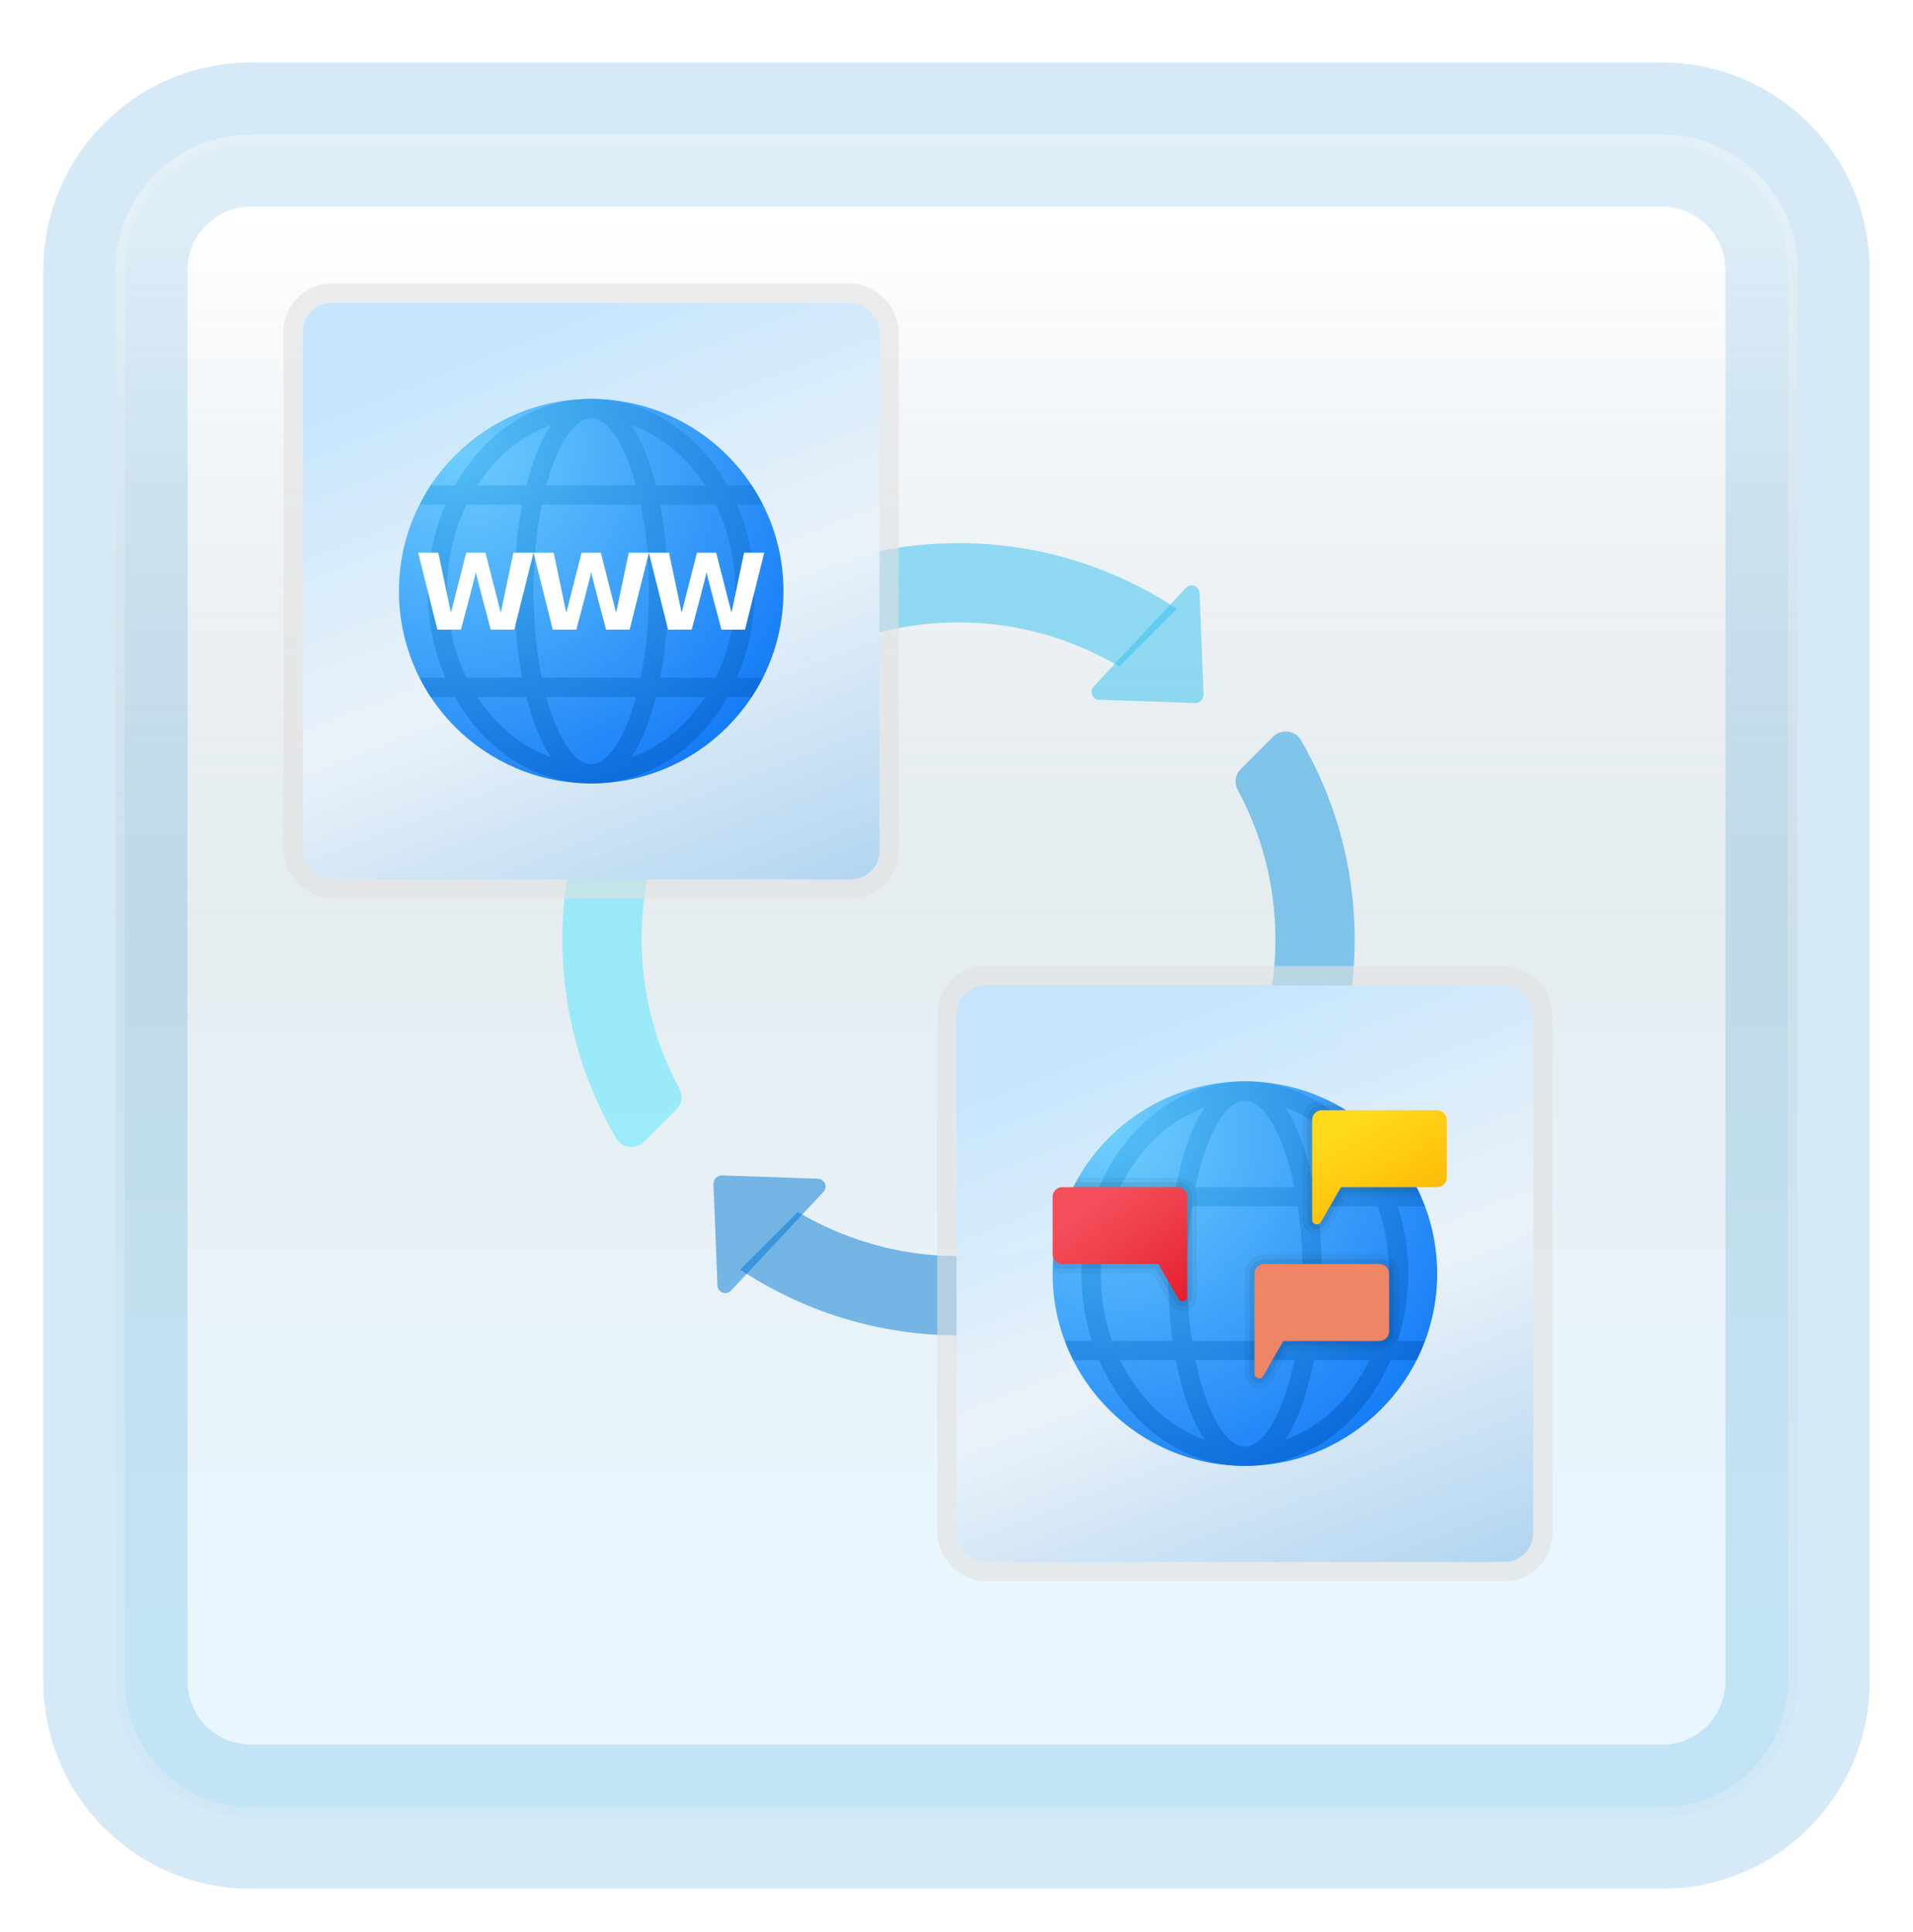 <svg width="199" height="201" viewBox="0 0 199 201" fill="none" xmlns="http://www.w3.org/2000/svg">
<g filter="url(#filter0_d_84_18145)">
<path d="M172.887 10H26.113C18.319 10 12 16.319 12 24.113V170.887C12 178.681 18.319 185 26.113 185H172.887C180.681 185 187 178.681 187 170.887V24.113C187 16.319 180.681 10 172.887 10Z" fill="white"/>
<path d="M172.887 10H26.113C18.319 10 12 16.319 12 24.113V170.887C12 178.681 18.319 185 26.113 185H172.887C180.681 185 187 178.681 187 170.887V24.113C187 16.319 180.681 10 172.887 10Z" stroke="#D5EAF6" stroke-width="15" stroke-linecap="round"/>
<path d="M172.887 10H26.113C18.319 10 12 16.319 12 24.113V170.887C12 178.681 18.319 185 26.113 185H172.887C180.681 185 187 178.681 187 170.887V24.113C187 16.319 180.681 10 172.887 10Z" fill="url(#paint0_linear_84_18145)" fill-opacity="0.2"/>
<path d="M26.113 10.5H172.887C180.405 10.5 186.5 16.595 186.5 24.113V170.887C186.5 178.405 180.405 184.5 172.887 184.5H26.113C18.595 184.5 12.5 178.405 12.5 170.887V24.113C12.5 16.595 18.595 10.5 26.113 10.5Z" stroke="#F7F7F7" stroke-opacity="0.27"/>
</g>
<path d="M71.333 80.989L65.341 74.997C61.026 81.51 58.5 89.311 58.5 97.71C58.5 105.268 60.546 112.346 64.103 118.434C64.706 119.469 66.151 119.615 66.998 118.766L70.377 115.387C70.943 114.82 71.048 113.959 70.669 113.254C68.178 108.62 66.742 103.339 66.742 97.71C66.742 91.598 68.434 85.897 71.333 80.989Z" fill="#50E6FF" fill-opacity="0.5"/>
<path d="M132.678 97.71C132.678 103.821 130.986 109.523 128.087 114.431L134.079 120.423C138.394 113.91 140.92 106.106 140.92 97.71C140.92 90.152 138.874 83.074 135.317 76.985C134.714 75.951 133.269 75.807 132.422 76.654L129.043 80.033C128.476 80.6 128.371 81.461 128.75 82.165C131.242 86.799 132.678 92.081 132.678 97.71Z" fill="#199BE2" fill-opacity="0.5"/>
<path d="M82.033 68.377C82.6 68.943 83.461 69.048 84.165 68.669C88.799 66.178 94.081 64.742 99.71 64.742C105.821 64.742 111.523 66.434 116.431 69.333L122.425 63.339C115.91 59.026 108.109 56.5 99.71 56.5C92.189 56.5 85.146 58.526 79.078 62.049C78.005 62.673 77.778 64.122 78.656 64.999L82.033 68.377Z" fill="#35C1F1" fill-opacity="0.5"/>
<path d="M117.387 127.043C116.82 126.476 115.959 126.371 115.254 126.75C110.62 129.242 105.339 130.678 99.71 130.678C93.598 130.678 87.897 128.986 82.989 126.087L76.997 132.079C83.51 136.394 91.313 138.92 99.71 138.92C107.268 138.92 114.346 136.874 120.434 133.317C121.469 132.714 121.615 131.269 120.766 130.422L117.387 127.043Z" fill="#0078D4" fill-opacity="0.5"/>
<path d="M124.3 73.138L114.339 72.796C113.635 72.772 113.284 71.929 113.769 71.414L123.364 61.163C123.863 60.629 124.757 60.963 124.786 61.693L125.2 72.236C125.219 72.741 124.805 73.155 124.3 73.138Z" fill="#35C1F1" fill-opacity="0.5"/>
<path d="M75.12 122.281L85.08 122.623C85.785 122.648 86.135 123.491 85.651 124.006L76.055 134.257C75.557 134.79 74.662 134.457 74.634 133.727L74.219 123.184C74.201 122.679 74.615 122.265 75.12 122.281Z" fill="#0078D4" fill-opacity="0.5"/>
<path d="M124.281 122.3L124.623 112.339C124.648 111.635 125.491 111.284 126.006 111.769L136.257 121.364C136.79 121.863 136.457 122.757 135.727 122.786L125.184 123.2C124.679 123.219 124.265 122.805 124.281 122.3Z" fill="#199BE2" fill-opacity="0.5"/>
<path d="M75.138 73.12L74.796 83.08C74.772 83.785 73.929 84.135 73.414 83.651L63.161 74.055C62.627 73.557 62.961 72.662 63.69 72.634L74.234 72.219C74.741 72.201 75.155 72.615 75.138 73.12Z" fill="#50E6FF" fill-opacity="0.5"/>
<rect x="31.5" y="31.5" width="60" height="60" rx="3" fill="url(#paint1_linear_84_18145)"/>
<rect x="31.5" y="31.5" width="60" height="60" rx="3" fill="white" fill-opacity="0.2"/>
<path d="M41.5 61.5C41.5 50.455 50.455 41.5 61.5 41.5C72.545 41.5 81.5 50.455 81.5 61.5C81.5 72.545 72.545 81.5 61.5 81.5C50.455 81.5 41.5 72.545 41.5 61.5Z" fill="url(#paint2_radial_84_18145)"/>
<path d="M78.5 61.5C78.5 58.261 77.827 55.209 76.661 52.5H79.343C78.995 51.811 78.618 51.14 78.195 50.5H75.683C72.638 45.084 67.421 41.5 61.5 41.5C55.579 41.5 50.362 45.084 47.317 50.5H44.805C44.382 51.14 44.005 51.811 43.657 52.5H46.339C45.173 55.209 44.5 58.261 44.5 61.5C44.5 64.739 45.173 67.791 46.339 70.5H43.657C44.005 71.189 44.382 71.86 44.805 72.5H47.317C50.362 77.916 55.579 81.5 61.5 81.5C67.421 81.5 72.638 77.916 75.683 72.5H78.195C78.618 71.86 78.995 71.189 79.343 70.5H76.661C77.827 67.791 78.5 64.739 78.5 61.5ZM76.5 61.5C76.5 64.78 75.753 67.849 74.471 70.5H68.678C69.221 67.667 69.5 64.553 69.5 61.5C69.5 58.447 69.221 55.333 68.678 52.5H74.471C75.753 55.151 76.5 58.22 76.5 61.5ZM61.5 79.5C59.81 79.5 58.009 76.863 56.826 72.5H66.175C64.991 76.863 63.19 79.5 61.5 79.5ZM56.348 70.5C55.821 67.913 55.5 64.871 55.5 61.5C55.5 58.129 55.821 55.087 56.348 52.5H66.652C67.179 55.087 67.5 58.129 67.5 61.5C67.5 64.871 67.179 67.913 66.652 70.5H56.348ZM61.5 43.5C63.19 43.5 64.991 46.137 66.174 50.5H56.825C58.009 46.137 59.81 43.5 61.5 43.5ZM73.347 50.5H68.236C67.61 48.001 66.757 45.816 65.684 44.227C68.763 45.303 71.429 47.532 73.347 50.5ZM57.316 44.227C56.243 45.817 55.39 48.001 54.764 50.5H49.653C51.571 47.532 54.237 45.303 57.316 44.227ZM46.5 61.5C46.5 58.22 47.247 55.151 48.529 52.5H54.322C53.779 55.333 53.5 58.447 53.5 61.5C53.5 64.553 53.779 67.667 54.322 70.5H48.529C47.247 67.849 46.5 64.78 46.5 61.5ZM49.653 72.5H54.764C55.39 74.999 56.243 77.184 57.316 78.773C54.237 77.697 51.571 75.468 49.653 72.5ZM65.684 78.773C66.757 77.183 67.61 74.999 68.236 72.5H73.347C71.429 75.468 68.763 77.697 65.684 78.773Z" fill="url(#paint3_radial_84_18145)"/>
<path d="M65.405 57.5L64.093 63.743L62.5 57.5H60.5L58.907 63.743L57.595 57.5H55.5L57.5 65.5H59.951C59.951 65.5 61.464 59.864 61.5 59.5C61.536 59.864 63.049 65.5 63.049 65.5H65.5L67.5 57.5H65.405Z" fill="white"/>
<path d="M53.405 57.5L52.093 63.743L50.5 57.5H48.5L46.907 63.743L45.595 57.5H43.5L45.5 65.5H47.951C47.951 65.5 49.464 59.864 49.5 59.5C49.536 59.864 51.049 65.5 51.049 65.5H53.5L55.5 57.5H53.405Z" fill="white"/>
<path d="M77.405 57.5L76.093 63.743L74.5 57.5H72.5L70.907 63.743L69.595 57.5H67.5L69.5 65.5H71.951C71.951 65.5 73.464 59.864 73.5 59.5C73.536 59.864 75.049 65.5 75.049 65.5H77.5L79.5 57.5H77.405Z" fill="white"/>
<rect x="30.5" y="30.5" width="62" height="62" rx="4" stroke="#E2E2E2" stroke-opacity="0.59" stroke-width="2"/>
<rect x="99.5" y="102.5" width="60" height="60" rx="3" fill="url(#paint4_linear_84_18145)"/>
<rect x="99.5" y="102.5" width="60" height="60" rx="3" fill="white" fill-opacity="0.2"/>
<path d="M149.5 132.5C149.5 143.545 140.545 152.5 129.5 152.5C118.455 152.5 109.5 143.545 109.5 132.5C109.5 121.455 118.455 112.5 129.5 112.5C140.545 112.5 149.5 121.455 149.5 132.5Z" fill="url(#paint5_radial_84_18145)"/>
<path d="M146.5 132.5C146.5 130.035 146.101 127.682 145.404 125.5H148.215C147.959 124.815 147.669 124.147 147.342 123.5H144.66C141.855 116.985 136.121 112.5 129.5 112.5C122.879 112.5 117.145 116.985 114.339 123.5H111.657C111.33 124.147 111.041 124.815 110.784 125.5H113.595C112.899 127.682 112.5 130.035 112.5 132.5C112.5 134.965 112.899 137.318 113.596 139.5H110.785C111.041 140.185 111.331 140.853 111.658 141.5H114.34C117.146 148.015 122.88 152.5 129.501 152.5C136.122 152.5 141.856 148.015 144.662 141.5H147.344C147.671 140.853 147.96 140.185 148.217 139.5H145.406C146.101 137.318 146.5 134.965 146.5 132.5ZM144.5 132.5C144.5 134.981 144.079 137.347 143.319 139.5H137.01C137.333 137.234 137.5 134.85 137.5 132.5C137.5 130.15 137.334 127.766 137.01 125.5H143.319C144.079 127.653 144.5 130.019 144.5 132.5ZM129.5 150.5C127.564 150.5 125.479 147.055 124.348 141.5H134.652C133.521 147.055 131.436 150.5 129.5 150.5ZM124 139.5C123.685 137.387 123.5 135.039 123.5 132.5C123.5 129.961 123.685 127.613 124 125.5H135C135.315 127.613 135.5 129.961 135.5 132.5C135.5 135.039 135.315 137.387 135 139.5H124ZM129.5 114.5C131.436 114.5 133.521 117.945 134.652 123.5H124.348C125.479 117.945 127.564 114.5 129.5 114.5ZM142.47 123.5H136.678C136.039 120.17 135.035 117.228 133.684 115.227C137.422 116.533 140.554 119.538 142.47 123.5ZM125.316 115.227C123.966 117.229 122.961 120.17 122.322 123.5H116.53C118.446 119.538 121.578 116.533 125.316 115.227ZM114.5 132.5C114.5 130.019 114.921 127.653 115.681 125.5H121.99C121.666 127.766 121.5 130.15 121.5 132.5C121.5 134.85 121.666 137.234 121.99 139.5H115.681C114.921 137.347 114.5 134.981 114.5 132.5ZM116.53 141.5H122.322C122.961 144.83 123.965 147.772 125.316 149.773C121.578 148.467 118.446 145.462 116.53 141.5ZM133.684 149.773C135.034 147.771 136.039 144.83 136.678 141.5H142.47C140.554 145.462 137.422 148.467 133.684 149.773Z" fill="url(#paint6_radial_84_18145)"/>
<path opacity="0.07" d="M136 116.5V126.898C136 127.349 136.293 127.731 136.73 127.848C136.817 127.87 136.905 127.882 136.991 127.882C137.335 127.882 137.656 127.701 137.836 127.389L139.789 123.999H147.583C145.788 120.189 142.842 117.032 139.174 114.999H137.5C136.673 115 136 115.673 136 116.5Z" fill="black"/>
<path opacity="0.07" d="M122.5 123H111.898C110.497 125.589 109.675 128.528 109.543 131.645C109.804 131.863 110.135 132 110.5 132H120.211L122.164 135.389C122.344 135.702 122.665 135.883 123.01 135.883C123.096 135.883 123.183 135.871 123.271 135.849C123.708 135.732 124.001 135.35 124.001 134.899V124.5C124 123.673 123.327 123 122.5 123Z" fill="black"/>
<path opacity="0.05" d="M135.5 116.5V126.898C135.5 127.579 135.942 128.155 136.601 128.331C136.733 128.366 136.865 128.384 136.995 128.384C137.515 128.384 137.998 128.111 138.27 127.639L140.078 124.5H147.824C145.908 120.12 142.466 116.573 138.173 114.5H137.5C136.397 114.5 135.5 115.397 135.5 116.5Z" fill="black"/>
<path opacity="0.05" d="M143.5 130.5H131.5C130.397 130.5 129.5 131.397 129.5 132.5V142.898C129.5 143.579 129.942 144.155 130.601 144.331C130.733 144.366 130.865 144.384 130.995 144.384C131.515 144.384 131.998 144.111 132.27 143.639L134.078 140.5H143.5C144.603 140.5 145.5 139.603 145.5 138.5V132.5C145.5 131.397 144.603 130.5 143.5 130.5Z" fill="black"/>
<path opacity="0.05" d="M122.5 122.5H112.198C110.535 125.37 109.561 128.685 109.514 132.229C109.806 132.397 110.14 132.5 110.5 132.5H119.922L121.731 135.639C122.002 136.111 122.486 136.384 123.006 136.384C123.136 136.384 123.268 136.366 123.4 136.331C124.058 136.155 124.5 135.579 124.5 134.898V124.5C124.5 123.397 123.603 122.5 122.5 122.5Z" fill="black"/>
<path d="M110.5 123.5H122.5C123.052 123.5 123.5 123.948 123.5 124.5V134.898C123.5 135.393 122.844 135.568 122.597 135.14L120.5 131.5H110.5C109.948 131.5 109.5 131.052 109.5 130.5V124.5C109.5 123.948 109.948 123.5 110.5 123.5Z" fill="url(#paint7_linear_84_18145)"/>
<path d="M149.5 115.5H137.5C136.948 115.5 136.5 115.948 136.5 116.5V126.898C136.5 127.393 137.156 127.568 137.403 127.14L139.5 123.5H149.5C150.052 123.5 150.5 123.052 150.5 122.5V116.5C150.5 115.948 150.052 115.5 149.5 115.5Z" fill="url(#paint8_linear_84_18145)"/>
<path d="M143.5 131.5H131.5C130.948 131.5 130.5 131.948 130.5 132.5V142.898C130.5 143.393 131.156 143.568 131.403 143.14L133.5 139.5H143.5C144.052 139.5 144.5 139.052 144.5 138.5V132.5C144.5 131.948 144.052 131.5 143.5 131.5Z" fill="#FF8F6B"/>
<path opacity="0.07" d="M143.5 131H131.5C130.673 131 130 131.673 130 132.5V142.898C130 143.349 130.293 143.731 130.73 143.848C130.817 143.87 130.905 143.882 130.991 143.882C131.335 143.882 131.656 143.701 131.836 143.389L133.789 139.999H143.5C144.327 139.999 145 139.326 145 138.499V132.499C145 131.673 144.327 131 143.5 131Z" fill="black"/>
<rect x="98.5" y="101.5" width="62" height="62" rx="4" stroke="#E2E2E2" stroke-opacity="0.59" stroke-width="2"/>
<defs>
<filter id="filter0_d_84_18145" x="0.5" y="2.5" width="198" height="198" filterUnits="userSpaceOnUse" color-interpolation-filters="sRGB">
<feFlood flood-opacity="0" result="BackgroundImageFix"/>
<feColorMatrix in="SourceAlpha" type="matrix" values="0 0 0 0 0 0 0 0 0 0 0 0 0 0 0 0 0 0 127 0" result="hardAlpha"/>
<feOffset dy="4"/>
<feGaussianBlur stdDeviation="2"/>
<feComposite in2="hardAlpha" operator="out"/>
<feColorMatrix type="matrix" values="0 0 0 0 0 0 0 0 0 0 0 0 0 0 0 0 0 0 0.25 0"/>
<feBlend mode="normal" in2="BackgroundImageFix" result="effect1_dropShadow_84_18145"/>
<feBlend mode="normal" in="SourceGraphic" in2="effect1_dropShadow_84_18145" result="shape"/>
</filter>
<linearGradient id="paint0_linear_84_18145" x1="99.5" y1="18.468" x2="99.5" y2="176.532" gradientUnits="userSpaceOnUse">
<stop stop-color="white"/>
<stop offset="0.472" stop-color="#0D5176" stop-opacity="0.528"/>
<stop offset="0.941" stop-color="#12A6F7" stop-opacity="0.465"/>
</linearGradient>
<linearGradient id="paint1_linear_84_18145" x1="61.5" y1="31.5" x2="88.3" y2="99.9" gradientUnits="userSpaceOnUse">
<stop stop-color="#B8DFFC"/>
<stop offset="0.453" stop-color="#E5EFF7" stop-opacity="0.98"/>
<stop offset="1" stop-color="#8FC3EB"/>
</linearGradient>
<radialGradient id="paint2_radial_84_18145" cx="0" cy="0" r="1" gradientUnits="userSpaceOnUse" gradientTransform="translate(47.832 46.681) scale(40.041)">
<stop stop-color="#6FCEFC"/>
<stop offset="1" stop-color="#167CF7"/>
</radialGradient>
<radialGradient id="paint3_radial_84_18145" cx="0" cy="0" r="1" gradientUnits="userSpaceOnUse" gradientTransform="translate(47.225 45.98) scale(45.009 40.155)">
<stop offset="0.001" stop-color="#54C0F5"/>
<stop offset="0.998" stop-color="#0B69DB"/>
</radialGradient>
<linearGradient id="paint4_linear_84_18145" x1="129.5" y1="102.5" x2="156.3" y2="170.9" gradientUnits="userSpaceOnUse">
<stop stop-color="#B8DFFC"/>
<stop offset="0.453" stop-color="#E5EFF7" stop-opacity="0.98"/>
<stop offset="1" stop-color="#8FC3EB"/>
</linearGradient>
<radialGradient id="paint5_radial_84_18145" cx="0" cy="0" r="1" gradientUnits="userSpaceOnUse" gradientTransform="translate(115.562 117.938) scale(40.916)">
<stop stop-color="#6FCEFC"/>
<stop offset="1" stop-color="#167CF7"/>
</radialGradient>
<radialGradient id="paint6_radial_84_18145" cx="0" cy="0" r="1" gradientUnits="userSpaceOnUse" gradientTransform="translate(116.196 116.55) scale(40.918 40.918)">
<stop offset="0.001" stop-color="#54C0F5"/>
<stop offset="0.998" stop-color="#0B69DB"/>
</radialGradient>
<linearGradient id="paint7_linear_84_18145" x1="114.416" y1="124.593" x2="122.171" y2="135.412" gradientUnits="userSpaceOnUse">
<stop stop-color="#F44F5A"/>
<stop offset="0.443" stop-color="#EE3D4A"/>
<stop offset="1" stop-color="#E52030"/>
</linearGradient>
<linearGradient id="paint8_linear_84_18145" x1="140.873" y1="116.776" x2="146.372" y2="126.949" gradientUnits="userSpaceOnUse">
<stop stop-color="#FFDA1C"/>
<stop offset="1" stop-color="#FEB705"/>
</linearGradient>
</defs>
</svg>
